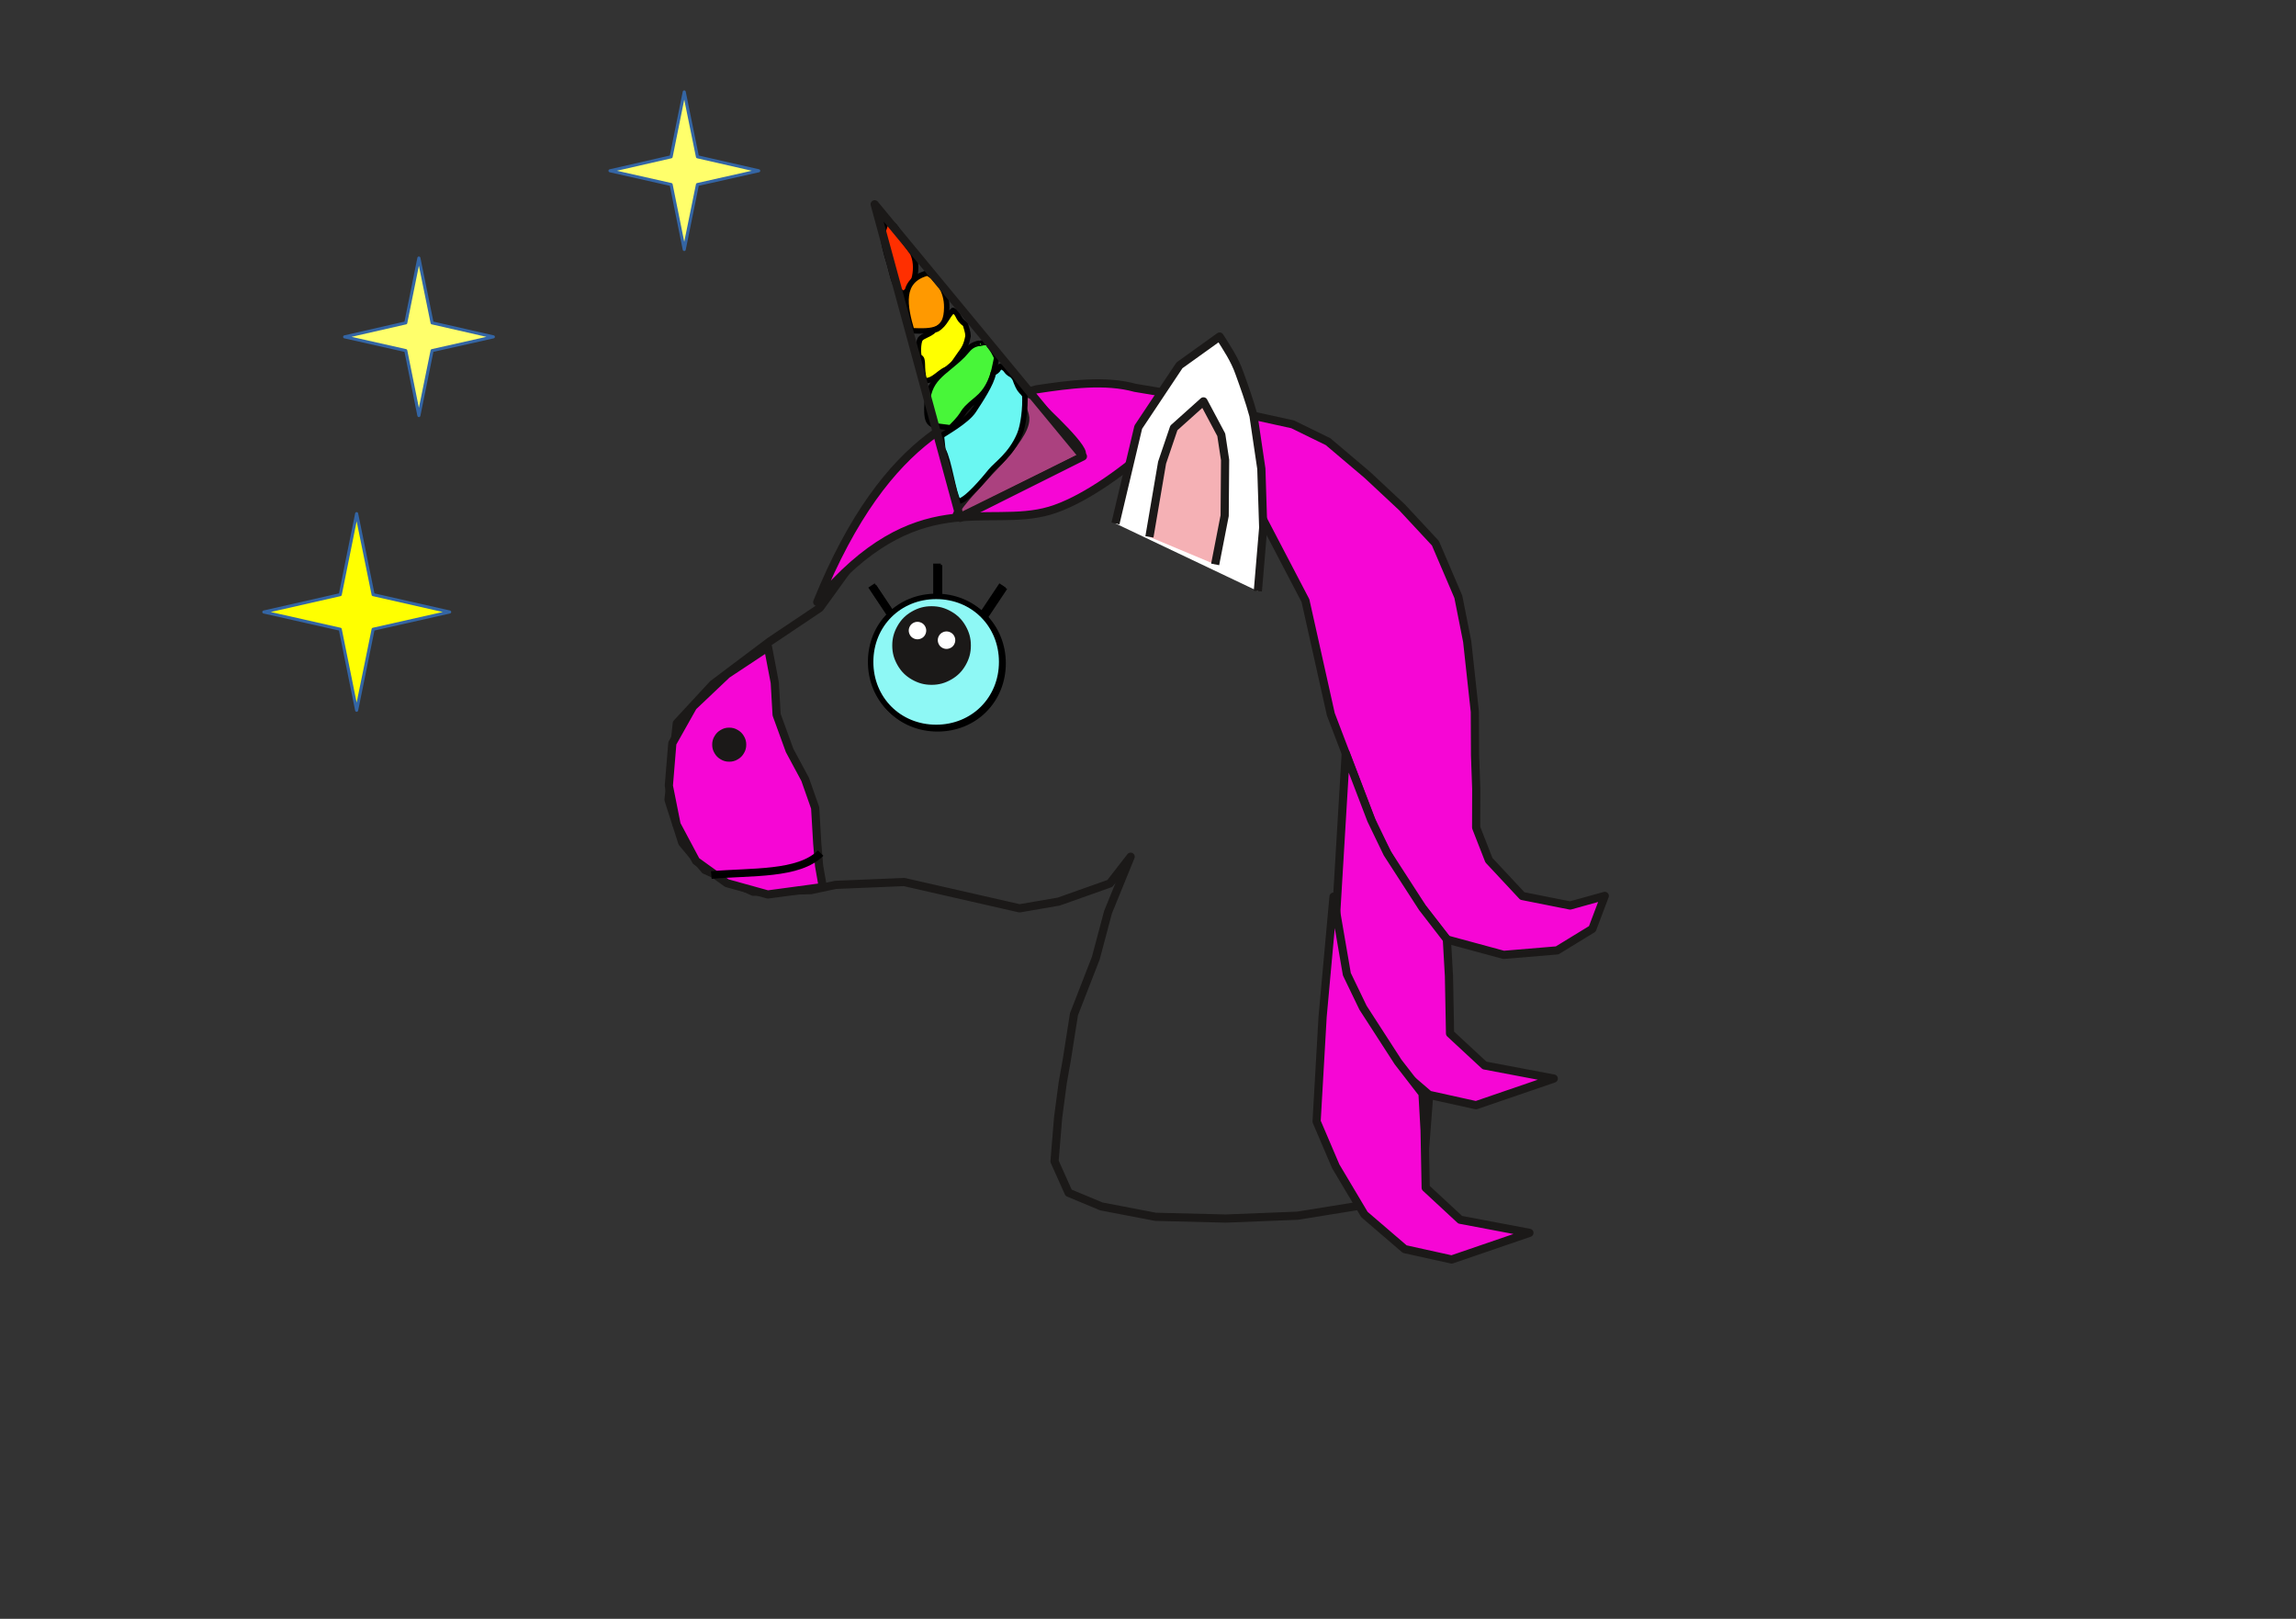 <?xml version="1.0" encoding="UTF-8"?>
<!DOCTYPE svg PUBLIC "-//W3C//DTD SVG 1.1//EN" "http://www.w3.org/Graphics/SVG/1.1/DTD/svg11.dtd">
<svg version="1.2" width="210.26mm" height="148.26mm" viewBox="0 0 21026 14826" preserveAspectRatio="xMidYMid" fill-rule="evenodd" stroke-width="28.222" stroke-linejoin="round" xmlns="http://www.w3.org/2000/svg" xmlns:ooo="http://xml.openoffice.org/svg/export" xmlns:xlink="http://www.w3.org/1999/xlink" xmlns:presentation="http://sun.com/xmlns/staroffice/presentation" xmlns:smil="http://www.w3.org/2001/SMIL20/" xmlns:anim="urn:oasis:names:tc:opendocument:xmlns:animation:1.0" xml:space="preserve">
 <rect x="0" y="0" width="21026" height="14826" fill="#333333" stroke="none"/>
 <defs class="ClipPathGroup">
  <clipPath id="presentation_clip_path" clipPathUnits="userSpaceOnUse">
   <rect x="0" y="0" width="21026" height="14826"/>
  </clipPath>
  <clipPath id="presentation_clip_path_shrink" clipPathUnits="userSpaceOnUse">
   <rect x="21" y="14" width="20984" height="14797"/>
  </clipPath>
 </defs>
 <defs class="TextShapeIndex">
  <g ooo:slide="id1" ooo:id-list="id3 id4 id5 id6 id7 id8 id9 id10"/>
 </defs>
 <defs class="EmbeddedBulletChars">
  <g id="bullet-char-template-57356" transform="scale(0,-0)">
   <path d="M 580,1141 L 1163,571 580,0 -4,571 580,1141 Z"/>
  </g>
  <g id="bullet-char-template-57354" transform="scale(0,-0)">
   <path d="M 8,1128 L 1137,1128 1137,0 8,0 8,1128 Z"/>
  </g>
  <g id="bullet-char-template-10146" transform="scale(0,-0)">
   <path d="M 174,0 L 602,739 174,1481 1456,739 174,0 Z M 1358,739 L 309,1346 659,739 1358,739 Z"/>
  </g>
  <g id="bullet-char-template-10132" transform="scale(0,-0)">
   <path d="M 2015,739 L 1276,0 717,0 1260,543 174,543 174,936 1260,936 717,1481 1274,1481 2015,739 Z"/>
  </g>
  <g id="bullet-char-template-10007" transform="scale(0,-0)">
   <path d="M 0,-2 C -7,14 -16,27 -25,37 L 356,567 C 262,823 215,952 215,954 215,979 228,992 255,992 264,992 276,990 289,987 310,991 331,999 354,1012 L 381,999 492,748 772,1049 836,1024 860,1049 C 881,1039 901,1025 922,1006 886,937 835,863 770,784 769,783 710,716 594,584 L 774,223 C 774,196 753,168 711,139 L 727,119 C 717,90 699,76 672,76 641,76 570,178 457,381 L 164,-76 C 142,-110 111,-127 72,-127 30,-127 9,-110 8,-76 1,-67 -2,-52 -2,-32 -2,-23 -1,-13 0,-2 Z"/>
  </g>
  <g id="bullet-char-template-10004" transform="scale(0,-0)">
   <path d="M 285,-33 C 182,-33 111,30 74,156 52,228 41,333 41,471 41,549 55,616 82,672 116,743 169,778 240,778 293,778 328,747 346,684 L 369,508 C 377,444 397,411 428,410 L 1163,1116 C 1174,1127 1196,1133 1229,1133 1271,1133 1292,1118 1292,1087 L 1292,965 C 1292,929 1282,901 1262,881 L 442,47 C 390,-6 338,-33 285,-33 Z"/>
  </g>
  <g id="bullet-char-template-9679" transform="scale(0,-0)">
   <path d="M 813,0 C 632,0 489,54 383,161 276,268 223,411 223,592 223,773 276,916 383,1023 489,1130 632,1184 813,1184 992,1184 1136,1130 1245,1023 1353,916 1407,772 1407,592 1407,412 1353,268 1245,161 1136,54 992,0 813,0 Z"/>
  </g>
  <g id="bullet-char-template-8226" transform="scale(0,-0)">
   <path d="M 346,457 C 273,457 209,483 155,535 101,586 74,649 74,723 74,796 101,859 155,911 209,963 273,989 346,989 419,989 480,963 531,910 582,859 608,796 608,723 608,648 583,586 532,535 482,483 420,457 346,457 Z"/>
  </g>
  <g id="bullet-char-template-8211" transform="scale(0,-0)">
   <path d="M -4,459 L 1135,459 1135,606 -4,606 -4,459 Z"/>
  </g>
  <g id="bullet-char-template-61548" transform="scale(0,-0)">
   <path d="M 173,740 C 173,903 231,1043 346,1159 462,1274 601,1332 765,1332 928,1332 1067,1274 1183,1159 1299,1043 1357,903 1357,740 1357,577 1299,437 1183,322 1067,206 928,148 765,148 601,148 462,206 346,322 231,437 173,577 173,740 Z"/>
  </g>
 </defs>
 <defs class="TextEmbeddedBitmaps"/>
 <g>
  <g id="id2" class="Master_Slide">
   <g id="bg-id2" class="Background"/>
   <g id="bo-id2" class="BackgroundObjects"/>
  </g>
 </g>
 <g class="SlideGroup">
  <g>
   <g id="container-id1">
    <g id="id1" class="Slide" clip-path="url(#presentation_clip_path)">
     <g class="Page">
      <g class="Graphic">
       <g id="id3">
        <rect class="BoundingBox" stroke="none" fill="none" x="0" y="0" width="21026" height="14826"/>
        <path fill="none" stroke="rgb(27,25,24)" stroke-width="75" stroke-linejoin="miter" d="M 8695,4266 L 7850,5093 7508,5567 7050,5874 6529,6266 6198,6624 6122,7325 6248,7718 6455,7967 6898,8167 7427,8152 7652,8104 8280,8078 9337,8319 9696,8257 10164,8091 10354,7846 10147,8354 10035,8775 9835,9289 9770,9703 9732,9917 9690,10234 9657,10636 9786,10924 10086,11049 10582,11144 11225,11160 11882,11134 12446,11043 13020,10913 13257,7820 13183,6668 12937,5550 12467,4648 11934,4022 11266,3782 10242,3708 9539,3763 8695,4266 8695,4266 Z"/>
        <path fill="rgb(246,6,213)" stroke="none" d="M 7484,5514 C 8394,4428 9035,4847 9613,4677 10190,4507 11051,3662 10874,3632 L 10395,3552 C 10124,3477 9799,3519 9490,3566 8912,3735 8131,3919 7484,5514 L 7484,5514 Z"/>
        <path fill="none" stroke="rgb(27,25,24)" stroke-width="75" stroke-linejoin="miter" d="M 7484,5514 C 8394,4428 9035,4847 9613,4677 10190,4507 11051,3662 10874,3632 L 10395,3552 C 10124,3477 9799,3519 9490,3566 8912,3735 8131,3919 7484,5514 L 7484,5514 Z"/>
        <path fill="rgb(255,47,0)" stroke="none" d="M 8267,2688 C 8381,2654 8416,2430 8357,2316 L 8269,2195 C 8196,2105 8229,2064 8115,2035 L 8085,2123 C 8080,2188 8120,2336 8140,2398 8171,2496 8186,2638 8267,2688 L 8267,2688 Z"/>
        <path fill="none" stroke="rgb(0,0,0)" stroke-width="50" stroke-linejoin="miter" d="M 8267,2688 C 8381,2654 8416,2430 8357,2316 L 8269,2195 C 8196,2105 8229,2064 8115,2035 L 8085,2123 C 8080,2188 8120,2336 8140,2398 8171,2496 8186,2638 8267,2688 L 8267,2688 Z"/>
        <path fill="rgb(255,153,0)" stroke="none" d="M 8349,3029 C 8551,3037 8669,3034 8670,2815 8671,2737 8650,2676 8623,2626 L 8543,2533 C 8536,2528 8495,2500 8495,2500 8235,2567 8284,2806 8349,3029 L 8349,3029 Z"/>
        <path fill="none" stroke="rgb(0,0,0)" stroke-width="50" stroke-linejoin="miter" d="M 8349,3029 C 8551,3037 8669,3034 8670,2815 8671,2737 8650,2676 8623,2626 L 8543,2533 C 8536,2528 8495,2500 8495,2500 8235,2567 8284,2806 8349,3029 L 8349,3029 Z"/>
        <path fill="rgb(255,255,0)" stroke="none" d="M 8555,3023 C 8513,3066 8450,3074 8427,3106 8407,3137 8406,3245 8418,3269 8468,3287 8428,3357 8466,3486 8557,3494 8609,3390 8692,3376 8731,3337 8753,3296 8789,3247 8829,3193 8849,3164 8865,3077 8864,3037 8850,3007 8841,2971 8758,2910 8791,2878 8728,2843 8671,2892 8659,2967 8581,3014 L 8555,3023 8555,3023 Z"/>
        <path fill="none" stroke="rgb(0,0,0)" stroke-width="50" stroke-linejoin="miter" d="M 8555,3023 C 8513,3066 8450,3074 8427,3106 8407,3137 8406,3245 8418,3269 8468,3287 8428,3357 8466,3486 8557,3494 8609,3390 8692,3376 8731,3337 8753,3296 8789,3247 8829,3193 8849,3164 8865,3077 8864,3037 8850,3007 8841,2971 8758,2910 8791,2878 8728,2843 8671,2892 8659,2967 8581,3014 L 8555,3023 8555,3023 Z"/>
        <path fill="rgb(72,246,57)" stroke="none" d="M 8705,3918 C 8875,3750 8766,3803 8947,3655 8950,3652 8955,3648 8958,3645 L 8980,3625 C 9053,3551 9092,3456 9113,3346 9130,3260 9133,3288 9104,3228 9091,3203 9091,3208 9072,3179 9069,3174 9055,3160 9054,3151 9054,3142 9048,3140 9045,3136 8949,3140 9032,3136 8970,3146 8950,3149 8983,3137 8935,3152 8877,3171 8858,3211 8817,3253 8639,3430 8490,3459 8488,3744 8487,3911 8536,3895 8705,3918 L 8705,3918 Z"/>
        <path fill="none" stroke="rgb(0,0,0)" stroke-width="50" stroke-linejoin="miter" d="M 8705,3918 C 8875,3750 8766,3803 8947,3655 8950,3652 8955,3648 8958,3645 L 8980,3625 C 9053,3551 9092,3456 9113,3346 9130,3260 9133,3288 9104,3228 9091,3203 9091,3208 9072,3179 9069,3174 9055,3160 9054,3151 9054,3142 9048,3140 9045,3136 8949,3140 9032,3136 8970,3146 8950,3149 8983,3137 8935,3152 8877,3171 8858,3211 8817,3253 8639,3430 8490,3459 8488,3744 8487,3911 8536,3895 8705,3918 L 8705,3918 Z"/>
        <path fill="rgb(171,65,127)" stroke="none" d="M 9384,3621 C 9310,3824 9577,3758 9165,4226 9137,4257 8576,4830 8801,4718 L 9910,4171 C 9989,4131 9589,3763 9457,3638 9437,3619 9387,3614 9384,3621 L 9384,3621 Z"/>
        <path fill="none" stroke="rgb(27,25,24)" stroke-width="50" stroke-linejoin="miter" d="M 9384,3621 C 9310,3824 9577,3758 9165,4226 9137,4257 8576,4830 8801,4718 L 9910,4171 C 9989,4131 9589,3763 9457,3638 9437,3619 9387,3614 9384,3621 L 9384,3621 Z"/>
        <path fill="rgb(106,247,242)" stroke="none" d="M 9096,3418 C 9082,3513 8967,3682 8917,3759 8852,3860 8644,3971 8621,3992 L 8634,4116 C 8693,4222 8729,4521 8776,4592 8851,4586 9019,4381 9073,4315 9126,4250 9259,4166 9338,3977 9373,3894 9391,3731 9385,3622 9357,3578 9351,3593 9322,3535 9295,3481 9306,3473 9269,3436 9197,3399 9233,3380 9160,3355 9126,3396 9150,3384 9096,3418 L 9096,3418 Z"/>
        <path fill="none" stroke="rgb(0,0,0)" stroke-width="50" stroke-linejoin="miter" d="M 9096,3418 C 9082,3513 8967,3682 8917,3759 8852,3860 8644,3971 8621,3992 L 8634,4116 C 8693,4222 8729,4521 8776,4592 8851,4586 9019,4381 9073,4315 9126,4250 9259,4166 9338,3977 9373,3894 9391,3731 9385,3622 9357,3578 9351,3593 9322,3535 9295,3481 9306,3473 9269,3436 9197,3399 9233,3380 9160,3355 9126,3396 9150,3384 9096,3418 L 9096,3418 Z"/>
        <path fill="none" stroke="rgb(27,25,24)" stroke-width="75" stroke-linejoin="miter" d="M 8010,1871 L 8792,4743 9917,4180 8010,1871 8010,1871 Z"/>
        <path fill="rgb(246,6,213)" stroke="none" d="M 11441,4517 L 11477,3807 11837,3886 12162,4045 12521,4349 12839,4646 13145,4975 13355,5466 13436,5875 13506,6518 13508,6918 13519,7226 13518,7579 13635,7878 13941,8206 14379,8293 14696,8205 14582,8507 14260,8704 13770,8745 13250,8604 13024,8314 12849,8067 12705,7817 12595,7611 12187,6541 11955,5501 11441,4517 11441,4517 Z"/>
        <path fill="none" stroke="rgb(27,25,24)" stroke-width="75" stroke-linejoin="miter" d="M 11441,4517 L 11477,3807 11837,3886 12162,4045 12521,4349 12839,4646 13145,4975 13355,5466 13436,5875 13506,6518 13508,6918 13519,7226 13518,7579 13635,7878 13941,8206 14379,8293 14696,8205 14582,8507 14260,8704 13770,8745 13250,8604 13024,8314 12849,8067 12705,7817 12595,7611 12187,6541 11955,5501 11441,4517 11441,4517 Z"/>
        <path fill="rgb(255,255,255)" stroke="none" d="M 11519,5414 L 10215,4794 10424,3912 10801,3346 C 10925,3258 11047,3170 11169,3082 11234,3185 11307,3292 11351,3419 11392,3533 11441,3667 11479,3807 L 11551,4293 11568,4833 11519,5414 11519,5414 Z"/>
        <path fill="none" stroke="rgb(27,25,24)" stroke-width="75" stroke-linejoin="miter" d="M 10215,4794 L 10424,3912 10801,3346 C 10925,3258 11047,3170 11169,3082 11234,3185 11307,3292 11351,3419 11392,3533 11441,3667 11479,3807 L 11551,4293 11568,4833 11519,5414"/>
        <path fill="rgb(245,177,181)" stroke="none" d="M 11128,5169 L 10526,4917 10642,4237 10750,3919 11021,3676 11184,3982 11219,4213 11215,4723 11128,5169 11128,5169 Z"/>
        <path fill="none" stroke="rgb(27,25,24)" stroke-width="75" stroke-linejoin="miter" d="M 10526,4917 L 10642,4237 10750,3919 11021,3676 11184,3982 11219,4213 11215,4723 11128,5169"/>
        <path fill="rgb(246,6,213)" stroke="none" d="M 7033,5927 L 6657,6176 6346,6471 6157,6807 6125,7196 6196,7551 6374,7885 6656,8088 7031,8192 7535,8124 7501,7930 7484,7724 7465,7399 7373,7137 7231,6873 7112,6546 7095,6252 7033,5927 7033,5927 Z"/>
        <path fill="none" stroke="rgb(27,25,24)" stroke-width="75" stroke-linejoin="miter" d="M 7033,5927 L 6657,6176 6346,6471 6157,6807 6125,7196 6196,7551 6374,7885 6656,8088 7031,8192 7535,8124 7501,7930 7484,7724 7465,7399 7373,7137 7231,6873 7112,6546 7095,6252 7033,5927 7033,5927 Z"/>
        <path fill="rgb(27,25,24)" stroke="none" d="M 6677,6674 L 6678,6674 C 6705,6674 6728,6680 6751,6694 6774,6707 6791,6724 6804,6747 6818,6770 6824,6793 6824,6820 6824,6847 6818,6870 6804,6893 6791,6916 6774,6933 6751,6946 6728,6960 6705,6966 6678,6966 6651,6966 6628,6960 6605,6946 6582,6933 6565,6916 6552,6893 6538,6870 6532,6847 6532,6820 6532,6793 6538,6770 6552,6747 6565,6724 6582,6707 6605,6694 6628,6680 6650,6674 6677,6674 L 6677,6674 Z"/>
        <path fill="none" stroke="rgb(27,25,24)" stroke-width="20" stroke-linejoin="miter" d="M 6677,6674 L 6678,6674 C 6705,6674 6728,6680 6751,6694 6774,6707 6791,6724 6804,6747 6818,6770 6824,6793 6824,6820 6824,6847 6818,6870 6804,6893 6791,6916 6774,6933 6751,6946 6728,6960 6705,6966 6678,6966 6651,6966 6628,6960 6605,6946 6582,6933 6565,6916 6552,6893 6538,6870 6532,6847 6532,6820 6532,6793 6538,6770 6552,6747 6565,6724 6582,6707 6605,6694 6628,6680 6650,6674 6677,6674 L 6677,6674 Z"/>
        <path fill="rgb(246,6,213)" stroke="none" d="M 12324,6900 L 12235,8388 12280,8858 12455,9268 12718,9710 13087,10027 13517,10122 14229,9878 13595,9758 13279,9465 13269,8940 13250,8603 13026,8313 12705,7816 12557,7509 12324,6900 12324,6900 Z"/>
        <path fill="none" stroke="rgb(27,25,24)" stroke-width="75" stroke-linejoin="miter" d="M 12324,6900 L 12235,8388 12280,8858 12455,9268 12718,9710 13087,10027 13517,10122 14229,9878 13595,9758 13279,9465 13269,8940 13250,8603 13026,8313 12705,7816 12557,7509 12324,6900 12324,6900 Z"/>
        <path fill="rgb(246,6,213)" stroke="none" d="M 12212,8212 L 12112,9312 12057,10271 12232,10681 12495,11123 12864,11440 13294,11535 14006,11291 13372,11171 13056,10878 13046,10353 13027,10016 12803,9726 12482,9229 12334,8922 12212,8212 12212,8212 Z"/>
        <path fill="none" stroke="rgb(27,25,24)" stroke-width="75" stroke-linejoin="miter" d="M 12212,8212 L 12112,9312 12057,10271 12232,10681 12495,11123 12864,11440 13294,11535 14006,11291 13372,11171 13056,10878 13046,10353 13027,10016 12803,9726 12482,9229 12334,8922 12212,8212 12212,8212 Z"/>
        <path fill="rgb(255,255,0)" stroke="none" d="M 2416,5605 L 3116,5446 3266,4704 3417,5446 4118,5605 3417,5763 3266,6505 3116,5763 2416,5605 2416,5605 Z"/>
        <path fill="none" stroke="rgb(52,101,164)" stroke-width="28" stroke-linejoin="round" d="M 2416,5605 L 3116,5446 3266,4704 3417,5446 4118,5605 3417,5763 3266,6505 3116,5763 2416,5605 2416,5605 Z"/>
        <path fill="rgb(255,255,107)" stroke="none" d="M 3156,3085 L 3716,2957 3836,2363 3957,2957 4518,3085 3957,3211 3836,3806 3716,3211 3156,3085 3156,3085 Z"/>
        <path fill="none" stroke="rgb(52,101,164)" stroke-width="28" stroke-linejoin="round" d="M 3156,3085 L 3716,2957 3836,2363 3957,2957 4518,3085 3957,3211 3836,3806 3716,3211 3156,3085 3156,3085 Z"/>
        <path fill="rgb(255,255,107)" stroke="none" d="M 5586,1564 L 6146,1436 6266,842 6387,1436 6948,1564 6387,1690 6266,2285 6146,1690 5586,1564 5586,1564 Z"/>
        <path fill="none" stroke="rgb(52,101,164)" stroke-width="28" stroke-linejoin="round" d="M 5586,1564 L 6146,1436 6266,842 6387,1436 6948,1564 6387,1690 6266,2285 6146,1690 5586,1564 5586,1564 Z"/>
        <path fill="none" stroke="rgb(0,0,0)" stroke-width="70" stroke-linejoin="round" d="M 6514,8014 C 6881,7981 7315,8014 7515,7813"/>
        <path fill="none" stroke="rgb(0,0,0)" stroke-width="70" stroke-linejoin="round" d="M 8194,5675 L 7994,5375"/>
        <path fill="none" stroke="rgb(0,0,0)" stroke-width="70" stroke-linejoin="round" d="M 8594,5575 L 8594,5175"/>
        <path fill="none" stroke="rgb(0,0,0)" stroke-width="70" stroke-linejoin="round" d="M 8994,5675 L 9194,5375"/>
        <path fill="rgb(142,248,245)" stroke="none" d="M 8586,5475 C 8926,5475 9186,5735 9186,6075 9186,6415 8926,6675 8586,6675 8246,6675 7986,6415 7986,6075 7986,5735 8246,5475 8586,5475 L 8586,5475 Z"/>
        <path fill="none" stroke="rgb(0,0,0)" stroke-width="50" stroke-linejoin="round" d="M 8586,5475 C 8926,5475 9186,5735 9186,6075 9186,6415 8926,6675 8586,6675 8246,6675 7986,6415 7986,6075 7986,5735 8246,5475 8586,5475 L 8586,5475 Z"/>
        <path fill="rgb(27,25,24)" stroke="none" d="M 8444,5575 C 8509,5575 8563,5590 8619,5622 8675,5654 8715,5694 8747,5750 8779,5806 8794,5860 8794,5925 8794,5990 8779,6044 8747,6100 8715,6156 8675,6196 8619,6228 8563,6260 8509,6275 8444,6275 8379,6275 8325,6260 8269,6228 8213,6196 8173,6156 8141,6100 8109,6044 8094,5990 8094,5925 8094,5860 8109,5806 8141,5750 8173,5694 8213,5654 8269,5622 8325,5590 8379,5575 8444,5575 L 8444,5575 Z"/>
        <path fill="none" stroke="rgb(27,25,24)" stroke-width="20" stroke-linejoin="miter" d="M 8444,5575 C 8509,5575 8563,5590 8619,5622 8675,5654 8715,5694 8747,5750 8779,5806 8794,5860 8794,5925 8794,5990 8779,6044 8747,6100 8715,6156 8675,6196 8619,6228 8563,6260 8509,6275 8444,6275 8379,6275 8325,6260 8269,6228 8213,6196 8173,6156 8141,6100 8109,6044 8094,5990 8094,5925 8094,5860 8109,5806 8141,5750 8173,5694 8213,5654 8269,5622 8325,5590 8379,5575 8444,5575 L 8444,5575 Z"/>
        <path fill="rgb(255,255,255)" stroke="none" d="M 8581,5786 C 8597,5786 8611,5790 8626,5798 8640,5806 8651,5817 8659,5831 8667,5846 8671,5859 8671,5876 8671,5892 8667,5906 8659,5921 8651,5935 8640,5946 8626,5954 8611,5962 8597,5966 8581,5966 8564,5966 8551,5962 8536,5954 8522,5946 8511,5935 8503,5921 8495,5906 8491,5892 8491,5876 8491,5859 8495,5846 8503,5831 8511,5817 8522,5806 8536,5798 8551,5790 8564,5786 8581,5786 L 8581,5786 Z"/>
        <path fill="none" stroke="rgb(27,25,24)" stroke-width="20" stroke-linejoin="miter" d="M 8581,5786 C 8597,5786 8611,5790 8626,5798 8640,5806 8651,5817 8659,5831 8667,5846 8671,5859 8671,5876 8671,5892 8667,5906 8659,5921 8651,5935 8640,5946 8626,5954 8611,5962 8597,5966 8581,5966 8564,5966 8551,5962 8536,5954 8522,5946 8511,5935 8503,5921 8495,5906 8491,5892 8491,5876 8491,5859 8495,5846 8503,5831 8511,5817 8522,5806 8536,5798 8551,5790 8564,5786 8581,5786 L 8581,5786 Z"/>
        <path fill="rgb(255,255,255)" stroke="none" d="M 8315,5698 C 8331,5698 8345,5702 8360,5710 8374,5718 8385,5729 8393,5743 8401,5758 8405,5771 8405,5788 8405,5804 8401,5818 8393,5833 8385,5847 8374,5858 8360,5866 8345,5874 8331,5878 8315,5878 8298,5878 8285,5874 8270,5866 8256,5858 8245,5847 8237,5833 8229,5818 8225,5804 8225,5788 8225,5771 8229,5758 8237,5743 8245,5729 8256,5718 8270,5710 8285,5702 8298,5698 8315,5698 L 8315,5698 Z"/>
        <path fill="none" stroke="rgb(27,25,24)" stroke-width="20" stroke-linejoin="miter" d="M 8315,5698 C 8331,5698 8345,5702 8360,5710 8374,5718 8385,5729 8393,5743 8401,5758 8405,5771 8405,5788 8405,5804 8401,5818 8393,5833 8385,5847 8374,5858 8360,5866 8345,5874 8331,5878 8315,5878 8298,5878 8285,5874 8270,5866 8256,5858 8245,5847 8237,5833 8229,5818 8225,5804 8225,5788 8225,5771 8229,5758 8237,5743 8245,5729 8256,5718 8270,5710 8285,5702 8298,5698 8315,5698 L 8315,5698 Z"/>
       </g>
      </g>
      <g class="Group">
       <g class="com.sun.star.drawing.LineShape">
        <g id="id4">
         <rect class="BoundingBox" stroke="none" fill="none" x="7946" y="5327" width="271" height="371"/>
         <path fill="none" stroke="rgb(0,0,0)" stroke-width="70" stroke-linejoin="round" d="M 8181,5662 L 7981,5362"/>
        </g>
       </g>
       <g class="com.sun.star.drawing.LineShape">
        <g id="id5">
         <rect class="BoundingBox" stroke="none" fill="none" x="8546" y="5127" width="71" height="471"/>
         <path fill="none" stroke="rgb(0,0,0)" stroke-width="70" stroke-linejoin="round" d="M 8581,5562 L 8581,5162"/>
        </g>
       </g>
       <g class="com.sun.star.drawing.LineShape">
        <g id="id6">
         <rect class="BoundingBox" stroke="none" fill="none" x="8946" y="5327" width="271" height="371"/>
         <path fill="none" stroke="rgb(0,0,0)" stroke-width="70" stroke-linejoin="round" d="M 8981,5662 L 9181,5362"/>
        </g>
       </g>
       <g class="com.sun.star.drawing.CustomShape">
        <g id="id7">
         <rect class="BoundingBox" stroke="none" fill="none" x="7948" y="5437" width="1252" height="1251"/>
         <path fill="rgb(142,248,245)" stroke="none" d="M 8573,5462 C 8913,5462 9173,5722 9173,6062 9173,6402 8913,6662 8573,6662 8233,6662 7973,6402 7973,6062 7973,5722 8233,5462 8573,5462 Z"/>
         <path fill="none" stroke="rgb(0,0,0)" stroke-width="50" stroke-linejoin="round" d="M 8573,5462 C 8913,5462 9173,5722 9173,6062 9173,6402 8913,6662 8573,6662 8233,6662 7973,6402 7973,6062 7973,5722 8233,5462 8573,5462 Z"/>
        </g>
       </g>
       <g class="Group">
        <g class="com.sun.star.drawing.ClosedBezierShape">
         <g id="id8">
          <rect class="BoundingBox" stroke="none" fill="none" x="8171" y="5552" width="721" height="721"/>
          <path fill="rgb(27,25,24)" stroke="none" d="M 8531,5562 C 8596,5562 8650,5577 8706,5609 8762,5641 8802,5681 8834,5737 8866,5793 8881,5847 8881,5912 8881,5977 8866,6031 8834,6087 8802,6143 8762,6183 8706,6215 8650,6247 8596,6262 8531,6262 8466,6262 8412,6247 8356,6215 8300,6183 8260,6143 8228,6087 8196,6031 8181,5977 8181,5912 8181,5847 8196,5793 8228,5737 8260,5681 8300,5641 8356,5609 8412,5577 8466,5562 8531,5562 Z"/>
          <path fill="none" stroke="rgb(27,25,24)" stroke-width="20" stroke-linejoin="miter" d="M 8531,5562 C 8596,5562 8650,5577 8706,5609 8762,5641 8802,5681 8834,5737 8866,5793 8881,5847 8881,5912 8881,5977 8866,6031 8834,6087 8802,6143 8762,6183 8706,6215 8650,6247 8596,6262 8531,6262 8466,6262 8412,6247 8356,6215 8300,6183 8260,6143 8228,6087 8196,6031 8181,5977 8181,5912 8181,5847 8196,5793 8228,5737 8260,5681 8300,5641 8356,5609 8412,5577 8466,5562 8531,5562 Z"/>
         </g>
        </g>
        <g class="com.sun.star.drawing.ClosedBezierShape">
         <g id="id9">
          <rect class="BoundingBox" stroke="none" fill="none" x="8568" y="5763" width="201" height="201"/>
          <path fill="rgb(255,255,255)" stroke="none" d="M 8668,5773 C 8684,5773 8698,5777 8713,5785 8727,5793 8738,5804 8746,5818 8754,5833 8758,5846 8758,5863 8758,5879 8754,5893 8746,5908 8738,5922 8727,5933 8713,5941 8698,5949 8684,5953 8668,5953 8651,5953 8638,5949 8623,5941 8609,5933 8598,5922 8590,5908 8582,5893 8578,5879 8578,5863 8578,5846 8582,5833 8590,5818 8598,5804 8609,5793 8623,5785 8638,5777 8651,5773 8668,5773 Z"/>
          <path fill="none" stroke="rgb(27,25,24)" stroke-width="20" stroke-linejoin="miter" d="M 8668,5773 C 8684,5773 8698,5777 8713,5785 8727,5793 8738,5804 8746,5818 8754,5833 8758,5846 8758,5863 8758,5879 8754,5893 8746,5908 8738,5922 8727,5933 8713,5941 8698,5949 8684,5953 8668,5953 8651,5953 8638,5949 8623,5941 8609,5933 8598,5922 8590,5908 8582,5893 8578,5879 8578,5863 8578,5846 8582,5833 8590,5818 8598,5804 8609,5793 8623,5785 8638,5777 8651,5773 8668,5773 Z"/>
         </g>
        </g>
        <g class="com.sun.star.drawing.ClosedBezierShape">
         <g id="id10">
          <rect class="BoundingBox" stroke="none" fill="none" x="8302" y="5675" width="202" height="201"/>
          <path fill="rgb(255,255,255)" stroke="none" d="M 8402,5685 C 8418,5685 8432,5689 8447,5697 8461,5705 8472,5716 8480,5730 8488,5745 8492,5758 8492,5775 8492,5791 8488,5805 8480,5820 8472,5834 8461,5845 8447,5853 8432,5861 8418,5865 8402,5865 8385,5865 8372,5861 8357,5853 8343,5845 8332,5834 8324,5820 8316,5805 8312,5791 8312,5775 8312,5758 8316,5745 8324,5730 8332,5716 8343,5705 8357,5697 8372,5689 8385,5685 8402,5685 Z"/>
          <path fill="none" stroke="rgb(27,25,24)" stroke-width="20" stroke-linejoin="miter" d="M 8402,5685 C 8418,5685 8432,5689 8447,5697 8461,5705 8472,5716 8480,5730 8488,5745 8492,5758 8492,5775 8492,5791 8488,5805 8480,5820 8472,5834 8461,5845 8447,5853 8432,5861 8418,5865 8402,5865 8385,5865 8372,5861 8357,5853 8343,5845 8332,5834 8324,5820 8316,5805 8312,5791 8312,5775 8312,5758 8316,5745 8324,5730 8332,5716 8343,5705 8357,5697 8372,5689 8385,5685 8402,5685 Z"/>
         </g>
        </g>
       </g>
      </g>
     </g>
    </g>
   </g>
  </g>
 </g>
</svg>